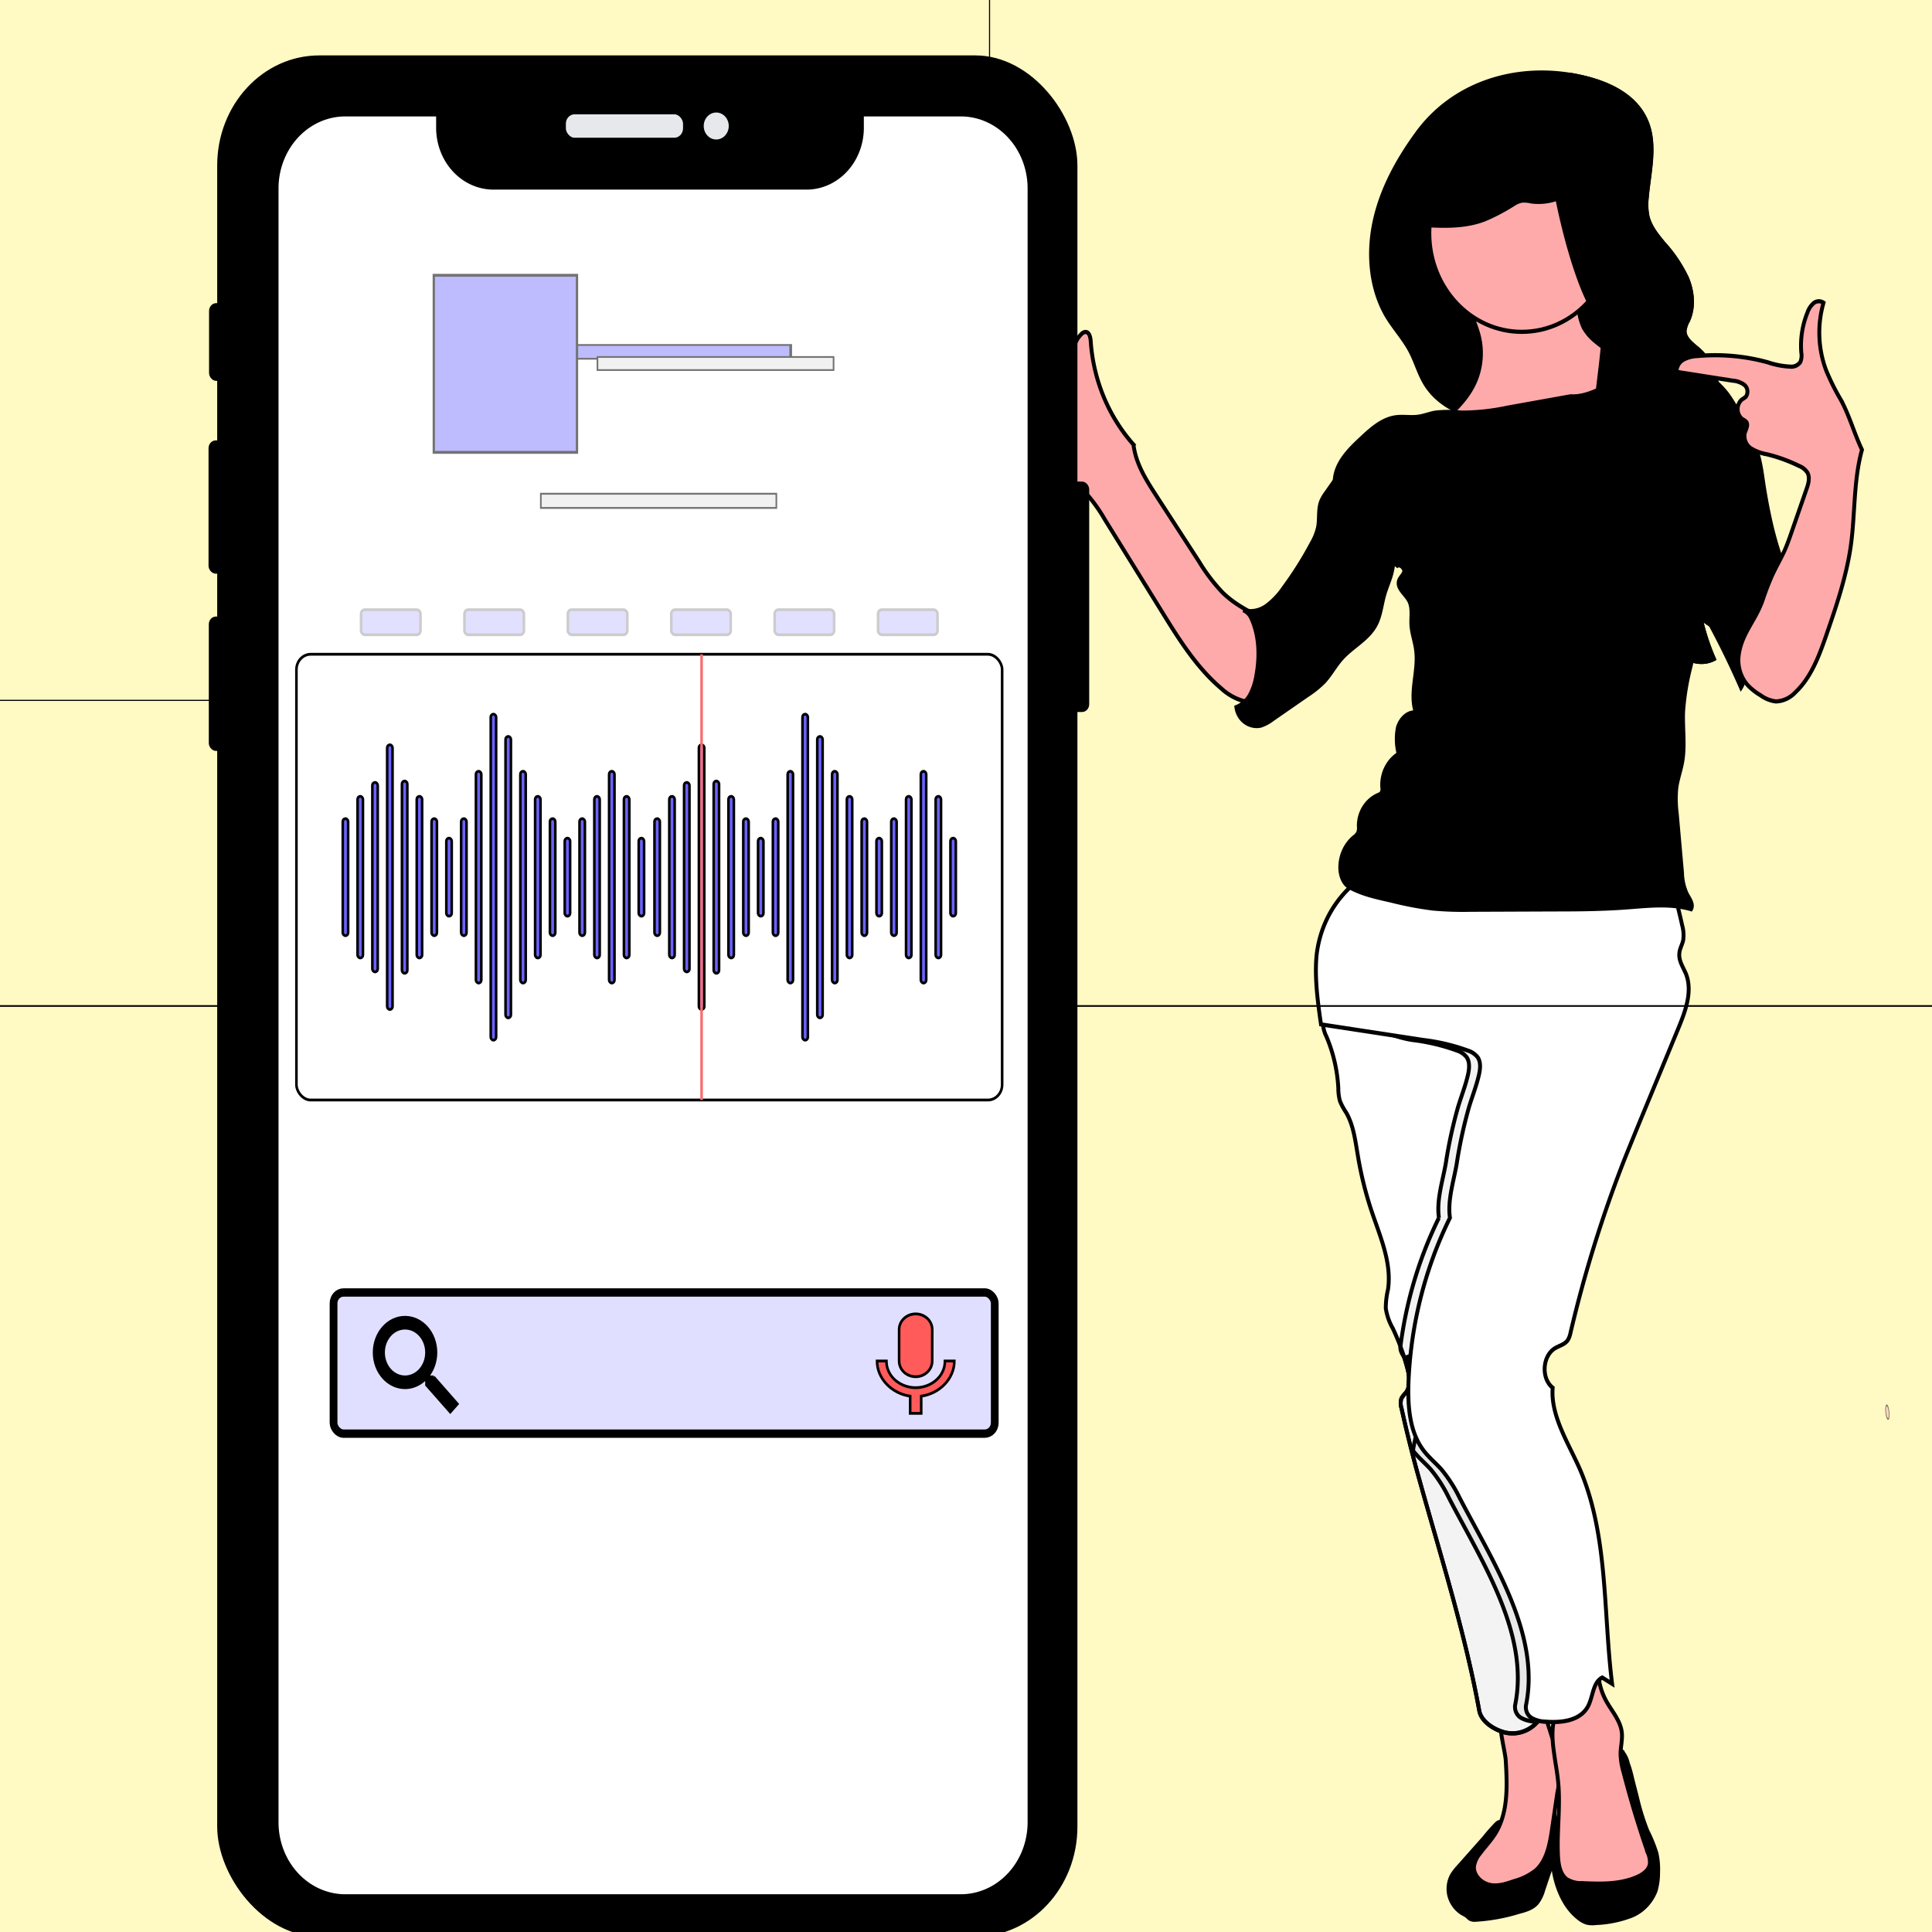 <svg width="1000" height="1000" xmlns="http://www.w3.org/2000/svg">
 <g>
  <title>background</title>
  <rect fill="#fff9c4" id="canvas_background" height="1002" width="1002" y="-1" x="-1"/>
  <g display="none" overflow="visible" y="0" x="0" height="100%" width="100%" id="canvasGrid">
   <rect fill="url(#gridpattern)" stroke-width="0" y="0" x="0" height="100%" width="100%"/>
  </g>
 </g>
 <g>
  <title>Layer 1</title>
  <g stroke="null" id="svg_152">
   <g stroke="null" transform="matrix(0.558,0,0,0.589,-10196.385,-7409.144) " id="svg_150">
    <title stroke="null" transform="translate(-12.553,-1.698) translate(1.777,-8.392) translate(18227.037,0) translate(0,12543.529) ">background</title>
    <rect stroke="null" x="18215.261" y="12532.439" width="975.73" height="662.214" id="svg_148" fill="none" fill-opacity="0"/>
   </g>
  </g>
  <g stroke="null" id="svg_206">
   <g stroke="null" transform="matrix(2.014,0,0,2.152,-37565.711,-27462.166) " id="svg_205">
    <title stroke="null" transform="translate(34.314,3.38) translate(50.509,9.841) translate(-0.777,0) translate(-12.587,-19.026) translate(15.721,-1.659) translate(-18.866,-33.58) translate(32.351,-2.051) translate(18178.361,0) translate(0,12543.029) ">Layer 1</title>
    <path stroke="null" d="m19056.098,12779.275c7.81,1.26 16.49,4.26 19.48,11.59c2.26,5.53 0.51,11.76 -0.07,17.7a13.83,13.83 0 0 0 0.17,4.72c0.64,2.5 2.42,4.53 4.13,6.47a34.24,34.24 0 0 1 6,8.34c1.41,3.13 1.85,6.85 0.4,10a7.14,7.14 0 0 0 -1,2.62c-0.1,2 2,3.32 3.59,4.61c5.87,4.86 5.61,13.7 5.66,21.31a108,108 0 0 0 10.19,45a13.76,13.76 0 0 1 -15.39,-2a51.39,51.39 0 0 0 3.49,10.08c-5,2.4 -10.94,-1.55 -13.43,-6.47s-2.78,-10.63 -4.55,-15.85s-4.9,-9.76 -6.25,-15c-0.45,-1.74 -0.71,-3.6 -1.78,-5a13.1,13.1 0 0 0 -3.12,-2.66a30.48,30.48 0 0 1 -11,-15c-6.07,1.34 -12.27,2.69 -18.46,2.12s-12.51,-3.36 -15.78,-8.66c-1.44,-2.33 -2.23,-5 -3.57,-7.41c-1.63,-2.93 -4,-5.35 -5.88,-8.16c-4.36,-6.66 -5.17,-15.22 -3.4,-23s5.9,-14.81 10.77,-21.1c9.27,-12.12 25.01,-16.59 39.8,-14.25z" fill="#000000" id="svg_201"/>
    <path stroke="null" d="m19105.378,12876.935q0.66,4.2 1.6,8.34a81.15,81.15 0 0 0 2.7,9.43a9,9 0 0 1 0.84,4.33a7.82,7.82 0 0 1 -1,2.58c-3.57,6.34 -8.38,12.46 -8.79,19.72c-0.1,1.81 0,3.77 -1,5.26q-4.16,-8.92 -9.16,-17.37c-3.47,-5.9 -7.33,-11.85 -8.33,-18.62a34.86,34.86 0 0 1 0.12,-9.57c0.46,-3.56 1.26,-7.21 3.44,-10.06c2.35,-3.09 8.82,-7.74 13,-6.78c4.94,1.13 5.96,8.74 6.58,12.74z" fill="#000000" id="svg_200"/>
    <path stroke="null" d="m18979.568,12911.035c-4.67,-1.91 -9.42,-3.92 -13.13,-7.34a44,44 0 0 1 -6,-7.4l-11,-15.87c-2.6,-3.76 -5.28,-7.72 -5.84,-12.26a40.39,40.39 0 0 1 -11,-24.92c-0.07,-0.93 -0.38,-2.15 -1.32,-2.17a1.62,1.62 0 0 0 -1.07,0.51a6.2,6.2 0 0 0 -2,5.26c-1.6,-0.07 -3.34,-0.11 -4.65,0.82s-1.65,3.26 -0.25,4a2,2 0 0 0 -1.4,2.27c-1.67,-0.33 -3.52,-0.6 -5,0.24s-2.05,3.3 -0.61,4.21a4.34,4.34 0 0 0 -2.79,4.17a8.37,8.37 0 0 0 1.9,4.92c4.22,5.66 11.66,7.95 16.55,13a39,39 0 0 1 4.3,5.75l14.31,21.62c4.51,6.85 9.12,13.83 15.54,18.93a14.3,14.3 0 0 0 5.79,3.07a6.37,6.37 0 0 0 6.08,-1.69c1.42,-1.61 1.63,-3.92 1.77,-6.06c0.21,-3.65 -0.41,-7.4 -0.18,-11.06z" fill="#ffaaaa" id="svg_199"/>
    <path stroke="null" d="m19026.998,13210.355a12.55,12.55 0 0 0 -1.51,1.83a6.45,6.45 0 0 0 -0.64,5.25a7.1,7.1 0 0 0 3.44,4.07a6.43,6.43 0 0 1 1.08,0.62a5.91,5.91 0 0 0 0.66,0.56a2.64,2.64 0 0 0 1.47,0.27a50.31,50.31 0 0 0 11.2,-1.91c1.68,-0.41 3.46,-0.89 4.62,-2.17a8.74,8.74 0 0 0 1.58,-3.06l1.33,-3.71a42.59,42.59 0 0 0 2.05,-6.89a14.27,14.27 0 0 0 -0.37,-7.11a2.24,2.24 0 0 0 -0.49,1.46a16,16 0 0 1 -2.85,6.9a6.77,6.77 0 0 1 -1.12,1.38a7.06,7.06 0 0 1 -3.32,1.41a42.33,42.33 0 0 1 -7.09,0.91a2.16,2.16 0 0 1 -1,-0.12a1.67,1.67 0 0 1 -0.8,-1a4.22,4.22 0 0 1 0,-2.91c0.63,-1.8 2.4,-3 3.25,-4.7c0.62,-1.27 -0.24,-2.66 -1.53,-1.6a42.83,42.83 0 0 0 -3.27,3.46l-6.69,7.06z" fill="#000000" id="svg_198"/>
    <path stroke="null" d="m19039.268,13184.705c0.38,6 0.65,12.4 -2.61,17.41c-1.18,1.8 -2.75,3.31 -4.09,5a6,6 0 0 0 -1.46,3c-0.19,2.18 1.86,4 4,4.46s4.36,-0.26 6.45,-0.93a15.57,15.57 0 0 0 5.47,-2.58c2.84,-2.4 3.59,-6.4 4.16,-10.07l1.33,-8.53a20.54,20.54 0 0 0 -1.19,-12.92l-2.19,-6.41a2.94,2.94 0 0 0 -1,-1.59a2.69,2.69 0 0 0 -1.66,-0.31c-2.1,0.1 -7.37,0.86 -8.39,3.08c-0.83,1.95 1.04,8.1 1.18,10.39z" fill="#ffaaaa" id="svg_197"/>
    <path stroke="null" d="m18992.358,13007.935s0,0.11 0,0.16a7.6,7.6 0 0 0 0.81,2.42a34.68,34.68 0 0 1 3.07,12.42a11,11 0 0 0 0.43,3.15a15.59,15.59 0 0 0 1.6,2.76c1.9,3.09 2.34,6.81 3,10.38a82.18,82.18 0 0 0 3.63,13.6c2.17,6 5.1,12.2 4.11,18.53a18.68,18.68 0 0 0 -0.57,4.56a13.28,13.28 0 0 0 1.79,4.79q1.1,2.18 2,4.44c0.65,1.63 1.21,3.28 1.7,5c0.59,2 1,4.46 -0.37,6.1a7.62,7.62 0 0 0 -1.09,1.34a3.43,3.43 0 0 0 0,2.3q1.15,4.89 2.47,9.73q1,3.81 2.15,7.57c5.49,18.42 11.69,36.66 15.38,55.52c0.53,2.71 4,4.66 6.71,5.26a8.8,8.8 0 0 0 7.71,-2.06a6.75,6.75 0 0 0 0.53,-0.54c2.83,-3 3.24,-7.72 3,-11.93c-1,-19.41 -10.72,-37.18 -15.38,-56a107.37,107.37 0 0 1 -3,-20.81c-1.09,-23.44 -1.53,-48.2 5.1,-70.72c1.37,-4.68 3,-10 0.53,-14.17c-1.57,-2.65 -4.47,-4.22 -7.33,-5.36a47.21,47.21 0 0 0 -36.57,0.94a13,13 0 0 0 0.06,1.4a14.36,14.36 0 0 1 -0.74,6.47a8,8 0 0 0 -0.73,2.75z" fill="#ffffff" id="svg_196"/>
    <path stroke="null" d="m19071.799,13189.167l1.23,4.51a52.43,52.43 0 0 0 2.64,7.94a32.9,32.9 0 0 1 2.34,5.39a16.65,16.65 0 0 1 0.41,4.62a14.38,14.38 0 0 1 -0.64,4.38a10.92,10.92 0 0 1 -6.39,6.06a30.55,30.55 0 0 1 -8.88,1.67a7.58,7.58 0 0 1 -2.33,-0.06a6.61,6.61 0 0 1 -2.26,-1.18c-4.11,-3 -6.23,-8.59 -6.6,-13.68a16.35,16.35 0 0 1 0.69,-3.49c0.32,-0.43 3.43,1.32 2.1,2.79c-2,2.17 3.8,1 6.73,0.86a26.07,26.07 0 0 0 3.81,-0.62l4.74,-1c1.55,-0.33 3.35,-0.86 3.89,-2.35s-0.65,-3.26 -1.59,-4.71c-2.48,-3.83 -3.11,-8.53 -3.69,-13c-0.11,-0.89 -1.22,-6.65 1.07,-4.86a6.42,6.42 0 0 1 1.59,3c0.48,1.17 0.83,2.45 1.14,3.73z" fill="#000000" id="svg_195"/>
    <path stroke="null" d="m19013.568,13096.235c1.34,-1.64 0.95,-4.06 0.36,-6.1c-0.22,-0.76 -0.46,-1.51 -0.71,-2.26l18.63,-6.3c0.07,1.67 0.14,3.33 0.22,5a108.14,108.14 0 0 0 3,20.81c4.66,18.87 14.43,36.64 15.38,56c0.22,4.46 -0.26,9.45 -3.56,12.47a8.84,8.84 0 0 1 -7.72,2.08c-2.7,-0.59 -6.18,-2.55 -6.71,-5.26c-3.68,-18.86 -9.89,-37.1 -15.38,-55.52q-2.57,-8.58 -4.63,-17.3a3.53,3.53 0 0 1 0,-2.29a7.12,7.12 0 0 1 1.12,-1.33z" opacity="0.05" id="svg_194"/>
    <path stroke="null" d="m19065.028,13170.255c1.47,2.53 3.72,4.78 4.07,7.68c0.2,1.76 -0.34,3.51 -0.33,5.28a16.7,16.7 0 0 0 0.78,4.3q2.7,9.82 6.26,19.39a5.38,5.38 0 0 1 0.5,2.63c-0.24,1.49 -1.69,2.47 -3.08,3.07c-4.44,1.9 -9.44,1.77 -14.26,1.57a7.5,7.5 0 0 1 -4,-0.93c-1.73,-1.18 -2.15,-3.52 -2.27,-5.61c-0.33,-6 0.7,-12.13 0,-18.14c-0.24,-2.19 -0.7,-4.35 -1,-6.53c-0.48,-3 -0.72,-6.2 0.28,-9.1a20.82,20.82 0 0 1 3.4,-5.73a18,18 0 0 1 4.74,-4.72c0.56,-0.34 2.18,-1.37 2.75,-0.73c0.3,0.34 0.17,1.22 0.21,1.63a16.61,16.61 0 0 0 0.33,1.87a15.62,15.62 0 0 0 1.62,4.07z" fill="#ffaaaa" id="svg_193"/>
    <path stroke="null" d="m19029.208,13015.495c0.87,1.18 0.69,2.81 0.35,4.24c-0.63,2.58 -1.65,5 -2.49,7.56a103.79,103.79 0 0 0 -3.21,13.74c-0.78,4.2 -2.44,8.87 -1.76,13.09a93.69,93.69 0 0 0 -9.9,31c-0.37,2.78 5.8,6.38 5.69,9.18c-0.23,5.58 -4.69,6 -1.4,10.48c0.16,0.23 -1.23,5.21 -1,5.43c1.34,1.6 3,2.88 4.47,4.4a33.28,33.28 0 0 1 4.71,6.9c8.5,15.34 20.77,32.73 17,49.86a3,3 0 0 0 1.62,3.08a8.33,8.33 0 0 0 3.59,0.83l0.59,0c2.83,-3 3.24,-7.72 3,-11.93c-1,-19.41 -10.72,-37.18 -15.38,-56a107.37,107.37 0 0 1 -3,-20.81c-1.09,-23.44 -1.53,-48.2 5.1,-70.72c1.37,-4.68 3,-10 0.53,-14.17c-1.57,-2.65 -4.47,-4.22 -7.33,-5.36a47.21,47.21 0 0 0 -36.57,0.94a13,13 0 0 0 0.06,1.4a14.36,14.36 0 0 1 -0.74,6.47a8,8 0 0 0 -0.73,2.81s-0.34,-3.78 -0.33,-3.72c7.61,1.1 15.56,6.07 23.17,7.16a54,54 0 0 1 11.57,2.58a5.11,5.11 0 0 1 2.39,1.56z" opacity="0.05" id="svg_192"/>
    <path stroke="null" d="m19081.908,12973.935q1.54,4.88 2.7,9.86a8.19,8.19 0 0 1 0.27,3.54c-0.24,1.11 -0.94,2.11 -1,3.24c-0.18,1.76 1,3.3 1.72,4.93c1.72,4.15 -0.12,8.84 -1.93,12.95l-5.38,12.2l-4.42,10c-1.31,3 -2.62,6 -3.89,8.94a291.21,291.21 0 0 0 -14.06,42.16a5.13,5.13 0 0 1 -0.73,1.83c-0.75,1 -2.1,1.29 -3.2,1.89c-3.31,1.82 -3.69,7.27 -0.66,9.53c-0.62,7.33 4.87,14.41 7.7,21.2c6.52,15.61 5.34,33.2 7.57,50l-2.52,-1.48c-2.43,1.11 -2.35,4.56 -3.66,6.89c-2,3.5 -6.75,4 -10.76,3.73a8.33,8.33 0 0 1 -3.59,-0.83a3,3 0 0 1 -1.61,-3.08c3.77,-17.13 -8.49,-34.52 -17,-49.86a34.07,34.07 0 0 0 -4.71,-6.9c-1.44,-1.52 -3.13,-2.8 -4.47,-4.41c-3.76,-4.5 -4.23,-10.84 -4,-16.69a93.56,93.56 0 0 1 10.65,-39.44c-0.68,-4.22 1,-8.89 1.75,-13.09a105.39,105.39 0 0 1 3.21,-13.74c0.84,-2.52 1.87,-5 2.49,-7.56c0.35,-1.43 0.53,-3.06 -0.34,-4.24a5.06,5.06 0 0 0 -2.47,-1.57a54,54 0 0 0 -11.62,-2.57l-26.16,-3.75c-0.84,-5.38 -1.7,-11.37 -1.12,-16.78a25.82,25.82 0 0 1 18.45,-21.58c1.14,-0.31 2.48,-0.5 3.41,0.23a136.21,136.21 0 0 1 69.38,4.45z" fill="#ffffff" id="svg_191"/>
    <path stroke="null" d="m19058.128,12832.495a12.74,12.74 0 0 0 1.15,7.5a11.89,11.89 0 0 0 3,3.29a22.43,22.43 0 0 0 8.63,4.28c1.85,0.47 3.94,0.78 5.16,2.26c1.83,2.22 0.6,5.57 -1,8c-2.7,4.21 -6.48,8 -11.31,9.35c-3.85,1.06 -8,0.41 -11.91,1.09c-2.86,0.5 -5.56,1.68 -8.38,2.36a24.74,24.74 0 0 1 -22.71,-6.34c4.19,-3.22 8.55,-6.65 10.72,-11.47a16.25,16.25 0 0 0 0.81,-11c-1,-3.57 -3.27,-7 -2.56,-10.7s4.29,-6.15 7.85,-7.38a50.74,50.74 0 0 1 9.86,-2c1.84,-0.25 13.55,-2.83 14.28,-1.55c0.41,0.72 -2,5 -2.32,5.93a22.53,22.53 0 0 0 -1.27,6.38z" fill="#ffaaaa" id="svg_190"/>
    <circle stroke="null" cx="19043.388" cy="12817.285" r="23.76" fill="#ffaaaa" id="svg_189"/>
    <path stroke="null" d="m19055.938,12856.555l-16.11,2.71a60.27,60.27 0 0 1 -12,1.21a33.39,33.39 0 0 0 -6.63,0c-1.52,0.25 -3,0.83 -4.5,1c-1.88,0.23 -3.8,-0.12 -5.68,0.12c-3.5,0.44 -6.37,2.86 -9,5.18c-3.11,2.71 -6.46,5.88 -6.7,10a2.71,2.71 0 0 0 0.2,1.38a4,4 0 0 0 1.19,1.25c3,2.43 4.62,6 6.72,9.25a35.56,35.56 0 0 0 8,8.63c0.71,-0.44 2,0.74 1.73,1.52s-1.07,1.32 -1.32,2.11c-0.57,1.83 1.68,3.17 2.61,4.84s0.47,3.79 0.57,5.73c0.11,2.14 1,4.18 1.23,6.3c0.65,4.94 -1.79,10.16 -0.07,14.83c-2.11,-0.26 -4,1.56 -4.63,3.61a13.54,13.54 0 0 0 0.19,6.32a8.7,8.7 0 0 0 -4.21,8a1.91,1.91 0 0 1 -0.21,1.42a2,2 0 0 1 -0.81,0.47a8,8 0 0 0 -5,7.45a3.76,3.76 0 0 1 -0.14,1.57a3.53,3.53 0 0 1 -1.17,1.2a9.27,9.27 0 0 0 -3.45,7.25c0,1.88 0.78,3.91 2.45,4.75c3.41,1.74 7.08,2.41 10.82,3.22a93.3,93.3 0 0 0 10.47,1.86a91.77,91.77 0 0 0 9.81,0.3l21.55,-0.08c6.06,0 12.12,-0.05 18.16,-0.46c5.64,-0.38 11.41,-1.08 16.87,0.4c0.69,-1.16 -0.41,-2.5 -1.08,-3.66a12.21,12.21 0 0 1 -1.23,-5.07l-1.36,-14.36a25.85,25.85 0 0 1 -0.11,-6c0.29,-2.11 1.09,-4.12 1.5,-6.21c0.79,-4 0.07,-8.19 0.26,-12.28a55.66,55.66 0 0 1 1.88,-10.7l4.27,-17.59c0.69,-2.82 1.05,-6.1 2.1,-8.81q4.94,-12.64 10.33,-25.1a2.65,2.65 0 0 0 -0.18,-2.23l-3.57,-6.38a38.77,38.77 0 0 0 -3.26,-5.2a20.54,20.54 0 0 0 -12,-7.39a21.27,21.27 0 0 0 -14,2.08c-1.66,0.88 -3.2,2 -4.88,2.83c-2.9,1.44 -6.4,2.95 -9.61,2.73z" fill="#000000" id="svg_188"/>
    <path stroke="null" d="m18998.768,12872.205l-5.61,7.48a10.18,10.18 0 0 0 -1.31,2.07c-0.84,2 -0.38,4.26 -0.83,6.36a13.43,13.43 0 0 1 -1.65,3.82a85.21,85.21 0 0 1 -7.14,10.61a18.46,18.46 0 0 1 -4.43,4.39a7.35,7.35 0 0 1 -6,1.06a3.69,3.69 0 0 1 2,1.78c2.13,4.23 2.29,9.24 1.38,13.9a14.14,14.14 0 0 1 -1.56,4.54a6.77,6.77 0 0 1 -3.58,3.09a5.27,5.27 0 0 0 6.2,4.46a10.44,10.44 0 0 0 3.08,-1.53l9,-5.84a24.82,24.82 0 0 0 4.19,-3.15c1.69,-1.68 2.87,-3.81 4.5,-5.53c2.8,-3 6.9,-4.72 8.87,-8.28c1.23,-2.22 1.45,-4.85 2.21,-7.28c0.5,-1.59 1.23,-3.1 1.71,-4.69c1.48,-4.94 0.41,-10.36 -1.85,-15s-5.85,-8.33 -9.18,-12.26z" fill="#000000" id="svg_187"/>
    <path stroke="null" d="m19019.918,12803.745a31.46,31.46 0 0 1 8.36,-8.7c4.43,-3.31 9.54,-6.06 15.07,-6.37a16.28,16.28 0 0 1 6.79,1.1c0.1,-6.71 1.77,-11.17 6,-10.5c7.81,1.26 16.49,4.26 19.48,11.59c2.26,5.53 0.51,11.76 -0.07,17.7a13.83,13.83 0 0 0 0.17,4.72c0.64,2.5 2.42,4.53 4.13,6.47a34.24,34.24 0 0 1 6,8.34c1.41,3.13 1.85,6.85 0.4,10a7.14,7.14 0 0 0 -1,2.62c-0.1,2 2,3.32 3.59,4.61c5.87,4.86 5.61,13.7 5.66,21.31a108,108 0 0 0 10.19,45a13.76,13.76 0 0 1 -15.39,-2a51.39,51.39 0 0 0 3.49,10.08c-5,2.4 -10.94,-1.55 -13.43,-6.47s-2.78,-10.63 -4.55,-15.85s-4.9,-9.76 -6.25,-15c-0.45,-1.74 -0.71,-3.6 -1.78,-5a13.1,13.1 0 0 0 -3.12,-2.66c-5.12,-3.68 2.41,-31.48 0.42,-37.46c-3,0.66 -8.45,-13.7 -11.56,-28.29a14.79,14.79 0 0 1 -6.76,0.68a7.85,7.85 0 0 0 -2.41,-0.17a6.2,6.2 0 0 0 -2.12,0.86a51.88,51.88 0 0 1 -7.26,3.58c-5.15,1.92 -10.82,1.67 -16.31,1.4a16.17,16.17 0 0 1 2.26,-11.59z" fill="#000000" id="svg_186"/>
    <g stroke="null" opacity="0.1" id="svg_180">
     <path stroke="null" d="m19101.828,12911.645a108,108 0 0 1 -10.2,-45c0,-7.61 0.21,-16.45 -5.65,-21.31c-1.57,-1.29 -3.69,-2.58 -3.6,-4.61a7.16,7.16 0 0 1 1,-2.62c1.45,-3.11 1,-6.83 -0.4,-10a34.51,34.51 0 0 0 -5.95,-8.34c-1.71,-1.94 -3.49,-4 -4.13,-6.47a13.59,13.59 0 0 1 -0.17,-4.72c0.58,-5.94 2.32,-12.17 0.07,-17.7c-2.9,-7.09 -11.13,-10.13 -18.74,-11.46a4.32,4.32 0 0 1 2,-0.13c7.81,1.26 16.49,4.26 19.48,11.59c2.26,5.53 0.51,11.76 -0.07,17.7a13.83,13.83 0 0 0 0.17,4.72c0.64,2.5 2.42,4.53 4.13,6.47a34.24,34.24 0 0 1 6,8.34c1.41,3.13 1.85,6.85 0.4,10a7.14,7.14 0 0 0 -1,2.62c-0.1,2 2,3.32 3.59,4.61c5.87,4.86 5.61,13.7 5.66,21.31a108,108 0 0 0 10.19,45a13.37,13.37 0 0 1 -7.54,1.41a13,13 0 0 0 4.76,-1.41z" id="svg_185"/>
     <path stroke="null" d="m19089.928,12919.705a51.43,51.43 0 0 1 -3.5,-10.08a12.67,12.67 0 0 0 3.38,2.24a52,52 0 0 0 2.91,7.84a7.47,7.47 0 0 1 -4.59,0.59a7.59,7.59 0 0 0 1.8,-0.59z" id="svg_184"/>
     <path stroke="null" d="m19047.338,12789.775a16.64,16.64 0 0 0 -4.52,-1.06l0.53,0a16,16 0 0 1 4,0.3l-0.01,0.76z" id="svg_183"/>
     <path stroke="null" d="m19031.168,12813.935a52.56,52.56 0 0 0 7.2,-3.69a6.15,6.15 0 0 1 2.11,-0.86a6.87,6.87 0 0 1 2.21,0.14a8.51,8.51 0 0 0 -1.53,0.72a51.88,51.88 0 0 1 -7.19,3.69a32.15,32.15 0 0 1 -12,1.57a28.33,28.33 0 0 0 9.2,-1.57z" id="svg_182"/>
     <path stroke="null" d="m19049.658,12808.935c0,0.22 0.09,0.43 0.14,0.64a14.46,14.46 0 0 1 -3.54,0.1a15.18,15.18 0 0 0 3.4,-0.74z" id="svg_181"/>
    </g>
    <path stroke="null" d="m19099.108,12919.085a8.71,8.71 0 0 0 2.34,6.94a15.2,15.2 0 0 0 3.3,2.43a8.71,8.71 0 0 0 3.94,1.48a7.38,7.38 0 0 0 5,-2.18c4.13,-3.63 6.21,-9 8.11,-14.17c2.53,-6.84 5,-13.74 6.13,-20.94c1.17,-7.73 0.67,-15.74 2.89,-23.24c-2,-3.93 -3.23,-8.26 -5.46,-12.05a54.74,54.74 0 0 1 -3.75,-7.05a24.35,24.35 0 0 1 -0.67,-16.26a2.23,2.23 0 0 0 -2.6,0.14a5.36,5.36 0 0 0 -1.56,2.28a20,20 0 0 0 -1.56,9.55a3.83,3.83 0 0 1 -0.26,2.33a2.92,2.92 0 0 1 -2.54,1.07a22.38,22.38 0 0 1 -5.87,-1.06a54.44,54.44 0 0 0 -18.07,-1.49a8.65,8.65 0 0 0 -3.52,0.86a3.27,3.27 0 0 0 -1.81,2.94l14.42,2.12a6,6 0 0 1 3,1a2.05,2.05 0 0 1 0.41,2.86a6.09,6.09 0 0 1 -1,0.66a3,3 0 0 0 0.12,4.76a3,3 0 0 1 1,0.67c0.59,0.8 -0.19,1.85 -0.44,2.8a3.5,3.5 0 0 0 1.74,3.6a12.1,12.1 0 0 0 4,1.36a42.66,42.66 0 0 1 8.25,2.8a4.54,4.54 0 0 1 2.15,1.61c0.71,1.2 0.24,2.73 -0.25,4l-3.76,10.14c-0.59,1.59 -1.18,3.18 -1.91,4.71c-1,2 -2.15,3.85 -3.13,5.83a61,61 0 0 0 -2.35,5.67c-1.83,5.25 -5.65,8.35 -6.29,13.83z" fill="#ffaaaa" id="svg_179"/>
   </g>
  </g>
  <g stroke="null" id="svg_358">
   <g stroke="null" transform="matrix(1.45,0,0,0.855,-63710.032,-25907.219) " id="svg_356">
    <title stroke="null" transform="translate(1.254,-3.637978807091713e-12) translate(-1.254,-3.637978807091713e-12) translate(-1.254,-3.637978807091713e-12) translate(1.254,-3.637978807091713e-12) translate(-1.254,-3.637978807091713e-12) translate(-1.254,-3.637978807091713e-12) translate(-1.254,-3.637978807091713e-12) translate(-1.254,-3.637978807091713e-12) translate(1.254,-3.637978807091713e-12) translate(1.254,-3.637978807091713e-12) translate(1.254,4.254) translate(-1.254,6.381) translate(8.777,-12.763) translate(-15.422,6.326) translate(106.429,39.774) translate(-203.673,22.327) translate(-37.557,2.627) translate(3.379,0) translate(6.841,0) translate(8.688,-4.923) translate(43806.621,0) translate(0,30184.621) ">background</title>
    <rect stroke="null" x="43680.576" y="30247.625" width="975.73" height="662.214" id="svg_354" fill="none"/>
   </g>
   <g stroke="null" transform="matrix(1.338,0,0,1.442,-58814.48,-43638.211) " id="svg_357">
    <title stroke="null" transform="translate(1.359,3.637978807091713e-12) translate(-1.359,3.637978807091713e-12) translate(-1.359,3.637978807091713e-12) translate(1.359,3.637978807091713e-12) translate(-1.359,3.637978807091713e-12) translate(-1.359,3.637978807091713e-12) translate(-1.359,3.637978807091713e-12) translate(-1.359,3.637978807091713e-12) translate(1.359,3.637978807091713e-12) translate(1.359,3.637978807091713e-12) translate(1.359,2.522) translate(-1.359,3.783) translate(9.514,-7.566) translate(-16.717,3.751) translate(115.365,23.579) translate(-203.673,22.327) translate(-37.557,2.627) translate(3.379,0) translate(6.841,0) translate(8.688,-4.923) translate(43806.621,0) translate(0,30184.621) ">Layer 1</title>
    <rect stroke="null" x="44367.954" y="30435.63" width="9.91" height="81.73" rx="2.29" fill="#000000" id="svg_353"/>
    <rect stroke="null" x="44038.384" y="30371.59" width="5.56" height="26.91" rx="2.29" fill="#000000" id="svg_352"/>
    <rect stroke="null" x="44038.184" y="30420.86" width="6.27" height="46.84" rx="2.29" fill="#000000" id="svg_351"/>
    <rect stroke="null" x="44038.284" y="30484.08" width="5.97" height="47.24" rx="2.29" fill="#000000" id="svg_350"/>
    <rect stroke="null" x="44041.534" y="30282.67" width="331.77" height="674.27" rx="38.99" fill="#000000" id="svg_349"/>
    <rect stroke="null" x="44175.414" y="30302.81" width="46.33" height="9.41" rx="3.87" fill="#e6e8ec" id="svg_348"/>
    <circle stroke="null" cx="44234.084" cy="30307.51" r="5.34" fill="#e6e8ec" id="svg_347"/>
    <path stroke="null" d="m44328.686,30303.574l-38,0l0,4.57a21.69,21.69 0 0 1 -21.69,21.7l-121.07,0a21.7,21.7 0 0 1 -21.7,-21.7l0,-4.57l-35.63,0a26.34,26.34 0 0 0 -26.34,26.35l0,586.44a26.34,26.34 0 0 0 26.34,26.35l238.09,0a26.35,26.35 0 0 0 26.35,-26.35l0,-586.44a26.35,26.35 0 0 0 -26.35,-26.35z" fill="#ffffff" id="svg_346"/>
    <rect stroke="null" x="44086.045" y="30726.213" width="255.778" height="50.667" rx="3.88" fill="#6c63ff" opacity="0.2" id="svg_345" stroke-width="3"/>
    <rect stroke="null" x="44071.684" y="30497.13" width="273" height="160" rx="5.51" fill="#fff" id="svg_344"/>
    <rect stroke="null" x="44089.604" y="30556.13" width="2.08" height="42" rx="1.04" fill="#6c63ff" id="svg_343"/>
    <rect stroke="null" x="44095.334" y="30548.13" width="2.08" height="58" rx="1.04" fill="#6c63ff" id="svg_342"/>
    <rect stroke="null" x="44101.054" y="30543.13" width="2.08" height="68" rx="1.04" fill="#6c63ff" id="svg_341"/>
    <rect stroke="null" x="44106.784" y="30529.63" width="2.08" height="95" rx="1.04" fill="#6c63ff" id="svg_340"/>
    <rect stroke="null" x="44112.504" y="30542.63" width="2.08" height="69" rx="1.04" fill="#6c63ff" id="svg_339"/>
    <rect stroke="null" x="44118.224" y="30548.13" width="2.08" height="58" rx="1.04" fill="#6c63ff" id="svg_338"/>
    <rect stroke="null" x="44123.954" y="30556.13" width="2.08" height="42" rx="1.04" fill="#6c63ff" id="svg_337"/>
    <rect stroke="null" x="44129.674" y="30563.13" width="2.08" height="28" rx="1.04" fill="#6c63ff" id="svg_336"/>
    <rect stroke="null" x="44135.404" y="30556.13" width="2.08" height="42" rx="1.04" fill="#6c63ff" id="svg_335"/>
    <rect stroke="null" x="44141.124" y="30539.13" width="2.08" height="76" rx="1.04" fill="#6c63ff" id="svg_334"/>
    <rect stroke="null" x="44146.854" y="30518.63" width="2.08" height="117" rx="1.04" fill="#6c63ff" id="svg_333"/>
    <rect stroke="null" x="44152.574" y="30526.63" width="2.08" height="101" rx="1.04" fill="#6c63ff" id="svg_332"/>
    <rect stroke="null" x="44158.304" y="30539.13" width="2.08" height="76" rx="1.04" fill="#6c63ff" id="svg_331"/>
    <rect stroke="null" x="44164.024" y="30548.13" width="2.08" height="58" rx="1.04" fill="#6c63ff" id="svg_330"/>
    <rect stroke="null" x="44169.744" y="30556.13" width="2.08" height="42" rx="1.04" fill="#6c63ff" id="svg_329"/>
    <rect stroke="null" x="44175.474" y="30563.13" width="2.08" height="28" rx="1.04" fill="#6c63ff" id="svg_328"/>
    <rect stroke="null" x="44181.194" y="30556.13" width="2.08" height="42" rx="1.04" fill="#6c63ff" id="svg_327"/>
    <rect stroke="null" x="44186.924" y="30548.13" width="2.08" height="58" rx="1.04" fill="#6c63ff" id="svg_326"/>
    <rect stroke="null" x="44192.644" y="30539.13" width="2.08" height="76" rx="1.04" fill="#6c63ff" id="svg_325"/>
    <rect stroke="null" x="44198.374" y="30548.13" width="2.08" height="58" rx="1.04" fill="#6c63ff" id="svg_324"/>
    <rect stroke="null" x="44204.094" y="30563.13" width="2.08" height="28" rx="1.04" fill="#6c63ff" id="svg_323"/>
    <rect stroke="null" x="44210.194" y="30556.13" width="2.08" height="42" rx="1.04" fill="#6c63ff" id="svg_322"/>
    <rect stroke="null" x="44215.924" y="30548.13" width="2.08" height="58" rx="1.04" fill="#6c63ff" id="svg_321"/>
    <rect stroke="null" x="44221.644" y="30543.13" width="2.08" height="68" rx="1.04" fill="#6c63ff" id="svg_320"/>
    <rect stroke="null" x="44227.374" y="30529.63" width="2.08" height="95" rx="1.04" fill="#6c63ff" id="svg_319"/>
    <rect stroke="null" x="44233.094" y="30542.63" width="2.08" height="69" rx="1.04" fill="#6c63ff" id="svg_318"/>
    <rect stroke="null" x="44238.814" y="30548.13" width="2.08" height="58" rx="1.04" fill="#6c63ff" id="svg_317"/>
    <rect stroke="null" x="44244.544" y="30556.13" width="2.08" height="42" rx="1.04" fill="#6c63ff" id="svg_316"/>
    <rect stroke="null" x="44250.264" y="30563.13" width="2.08" height="28" rx="1.04" fill="#6c63ff" id="svg_315"/>
    <rect stroke="null" x="44255.994" y="30556.13" width="2.08" height="42" rx="1.04" fill="#6c63ff" id="svg_314"/>
    <rect stroke="null" x="44261.714" y="30539.13" width="2.08" height="76" rx="1.04" fill="#6c63ff" id="svg_313"/>
    <rect stroke="null" x="44267.444" y="30518.63" width="2.08" height="117" rx="1.04" fill="#6c63ff" id="svg_312"/>
    <rect stroke="null" x="44273.164" y="30526.63" width="2.08" height="101" rx="1.04" fill="#6c63ff" id="svg_311"/>
    <rect stroke="null" x="44278.894" y="30539.13" width="2.08" height="76" rx="1.04" fill="#6c63ff" id="svg_310"/>
    <rect stroke="null" x="44284.614" y="30548.13" width="2.08" height="58" rx="1.04" fill="#6c63ff" id="svg_309"/>
    <rect stroke="null" x="44290.334" y="30556.13" width="2.08" height="42" rx="1.04" fill="#6c63ff" id="svg_308"/>
    <rect stroke="null" x="44296.064" y="30563.13" width="2.08" height="28" rx="1.04" fill="#6c63ff" id="svg_307"/>
    <rect stroke="null" x="44301.784" y="30556.13" width="2.08" height="42" rx="1.04" fill="#6c63ff" id="svg_306"/>
    <rect stroke="null" x="44307.514" y="30548.13" width="2.08" height="58" rx="1.04" fill="#6c63ff" id="svg_305"/>
    <rect stroke="null" x="44313.234" y="30539.13" width="2.08" height="76" rx="1.04" fill="#6c63ff" id="svg_304"/>
    <rect stroke="null" x="44318.964" y="30548.13" width="2.08" height="58" rx="1.04" fill="#6c63ff" id="svg_303"/>
    <rect stroke="null" x="44324.684" y="30563.13" width="2.08" height="28" rx="1.04" fill="#6c63ff" id="svg_302"/>
    <line stroke="#f86d70" x1="44228.414" y1="30497.13" x2="44228.414" y2="30657.13" fill="none" stroke-miterlimit="10" id="svg_301"/>
    <g stroke="null" opacity="0.2" id="svg_294">
     <rect stroke="null" x="44096.684" y="30481.13" width="23" height="9" rx="1.49" fill="#6c63ff" id="svg_300"/>
     <rect stroke="null" x="44136.684" y="30481.13" width="23" height="9" rx="1.49" fill="#6c63ff" id="svg_299"/>
     <rect stroke="null" x="44176.684" y="30481.13" width="23" height="9" rx="1.49" fill="#6c63ff" id="svg_298"/>
     <rect stroke="null" x="44216.684" y="30481.13" width="23" height="9" rx="1.49" fill="#6c63ff" id="svg_297"/>
     <rect stroke="null" x="44256.684" y="30481.13" width="23" height="9" rx="1.49" fill="#6c63ff" id="svg_296"/>
     <rect stroke="null" x="44296.684" y="30481.13" width="23" height="9" rx="1.49" fill="#6c63ff" id="svg_295"/>
    </g>
    <g stroke="null" id="svg_288" opacity="0.55">
     <ellipse stroke="null" cx="153088.87" cy="111739.685" rx="2.5" ry="4.5" transform="matrix(0.237,-0.196,0.086,0.539,-1204.533,546.897) " fill="#ffb8b8" id="svg_293"/>
     <rect stroke="null" x="48536.648" y="49278.857" width="82.66" height="7.676" fill="#8a84ff" id="svg_292" transform="matrix(1.042,0,0,0.643,-6398.427,-1300.19) "/>
     <rect stroke="null" x="75534.379" y="51750.916" width="144.069" height="7.676" fill="#e6e6e6" id="svg_291" transform="matrix(0.634,0,0,0.611,-3700.664,-1229.388) "/>
     <rect stroke="null" x="75599.538" y="47954.782" width="143.928" height="7.676" fill="#e6e6e6" id="svg_290" transform="matrix(0.633,0,0,0.663,-3688.275,-1354.51) "/>
     <rect stroke="null" x="54769.057" y="31440.278" width="61.409" height="61.409" fill="#8a84ff" id="svg_289" transform="matrix(0.902,0,0,1.035,-5276.865,-2179.591) "/>
    </g>
    <path stroke="null" d="m44124.751,30756.504l-1.456,0l-0.516,-0.525c1.806,-2.216 2.893,-5.094 2.893,-8.224c0,-6.98 -5.362,-12.638 -11.977,-12.638s-11.977,5.658 -11.977,12.638s5.362,12.638 11.977,12.638c2.967,0 5.694,-1.147 7.794,-3.052l0.498,0.544l0,1.536c3.071,3.234 6.142,6.468 9.213,9.702l2.746,-2.897l-9.195,-9.721l0,0zm-11.056,0c-4.588,0 -8.292,-3.908 -8.292,-8.749s3.704,-8.749 8.292,-8.749s8.292,3.908 8.292,8.749s-3.704,8.749 -8.292,8.749z" id="svg_287" fill="#000000"/>
    <g stroke="null" id="svg_284">
     <g stroke="null" id="svg_286" transform="matrix(1.596,0,0,1.441,414.098,371.869) ">
      <title stroke="null" transform="translate(0.851,2.4442670110147446e-12) translate(-0.851,2.4442670110147446e-12) translate(-0.851,2.4442670110147446e-12) translate(0.851,2.4442670110147446e-12) translate(-0.851,2.4442670110147446e-12) translate(-0.851,2.4442670110147446e-12) translate(-0.851,2.4442670110147446e-12) translate(-0.851,2.4442670110147446e-12) translate(0.851,2.4442670110147446e-12) translate(0.851,2.4442670110147446e-12) translate(0.851,1.751) translate(-0.851,2.626) translate(5.96,-5.252) translate(-10.474,2.604) translate(72.278,16.369) translate(-127.603,15.5) translate(-23.53,1.823) translate(2.117,-5.684341886080802e-14) translate(4.286,-5.684341886080802e-14) translate(5.443,-3.418) translate(27445.332,-5.684341886080802e-14) translate(0,20954.246) ">background</title>
     </g>
     <g stroke="null" id="svg_285" transform="matrix(1.596,0,0,1.441,414.098,371.869) ">
      <title stroke="null" transform="translate(0.851,2.4442670110147446e-12) translate(-0.851,2.4442670110147446e-12) translate(-0.851,2.4442670110147446e-12) translate(0.851,2.4442670110147446e-12) translate(-0.851,2.4442670110147446e-12) translate(-0.851,2.4442670110147446e-12) translate(-0.851,2.4442670110147446e-12) translate(-0.851,2.4442670110147446e-12) translate(0.851,2.4442670110147446e-12) translate(0.851,2.4442670110147446e-12) translate(0.851,1.751) translate(-0.851,2.626) translate(5.96,-5.252) translate(-10.474,2.604) translate(72.278,16.369) translate(-127.603,15.5) translate(-23.53,1.823) translate(2.117,-5.684341886080802e-14) translate(4.286,-5.684341886080802e-14) translate(5.443,-3.418) translate(27445.332,-5.684341886080802e-14) translate(0,20954.246) ">Layer 1</title>
     </g>
    </g>
    <g stroke="null" id="svg_282">
     <path stroke="null" d="m44311.239,30756.444c3.547,0 6.388,-2.517 6.388,-5.635l0.021,-11.27c0,-3.118 -2.863,-5.635 -6.41,-5.635s-6.41,2.517 -6.41,5.635l0,11.27c0,3.118 2.863,5.635 6.41,5.635zm11.324,-5.635c0,5.635 -5.427,9.579 -11.324,9.579s-11.324,-3.944 -11.324,-9.579l-3.632,0c0,6.405 5.812,11.702 12.82,12.622l0,6.161l4.273,0l0,-6.161c7.008,-0.902 12.82,-6.198 12.82,-12.622l-3.632,0z" id="svg_283" fill="#ff5b5b"/>
    </g>
   </g>
  </g>
 </g>
</svg>